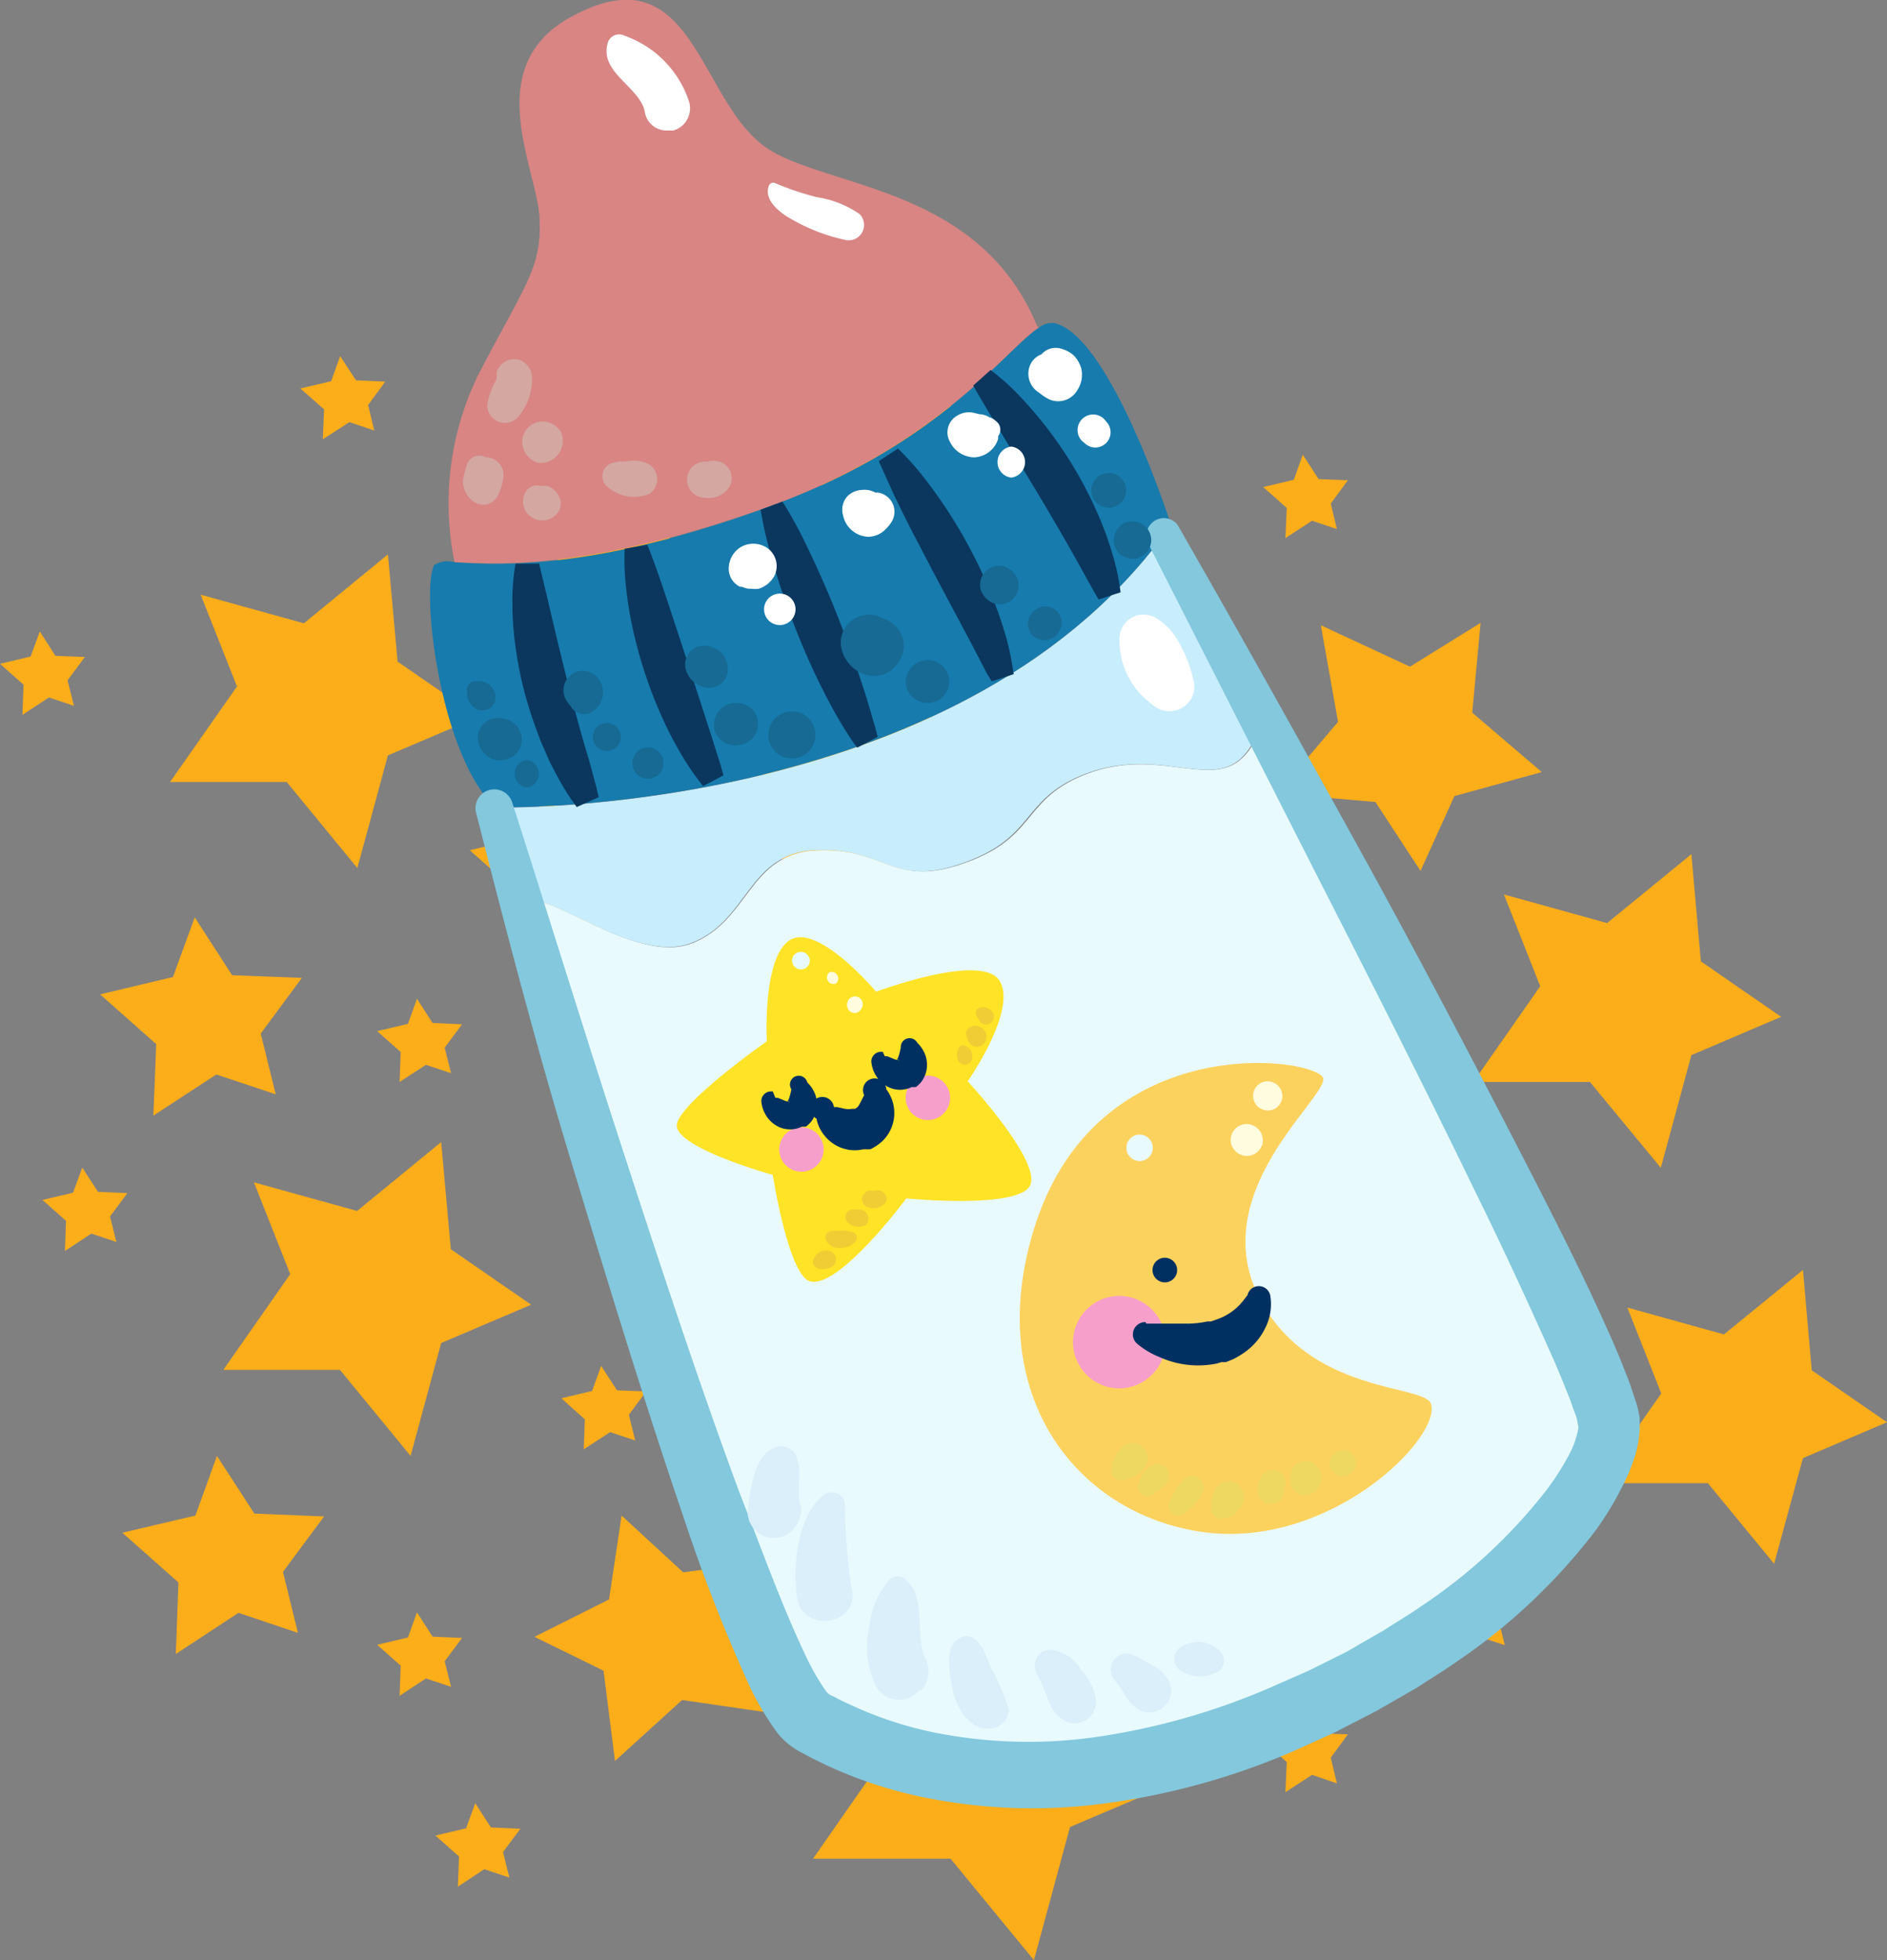 <svg xmlns="http://www.w3.org/2000/svg" viewBox="0 0 85.76 89.06"><rect x="0" y="0" width="85.76" height="89.06" fill="#808080" stroke="none"/><defs><style>.cls-1{isolation:isolate;}.cls-2{fill:#fbad1a;}.cls-3{fill:#e9faff;}.cls-4{fill:#c8edfc;}.cls-5{fill:#177bad;}.cls-6{fill:#d88584;}.cls-7{mix-blend-mode:multiply;}.cls-8{fill:#83c8dd;}.cls-9{fill:#0b375e;}.cls-10{fill:#ffe326;}.cls-11{fill:#003061;}.cls-12{fill:#f79fcb;}.cls-13{fill:#f0cd35;}.cls-14{fill:#fffce0;}.cls-15{fill:#fcd25e;}.cls-16{fill:#eed862;}.cls-17{fill:#d4a7a1;}.cls-18{fill:#fff;}.cls-19{fill:#166a94;}.cls-20{fill:#daeff9;}</style></defs><title>sect3-born</title><g class="cls-1"><g id="Layer_1" data-name="Layer 1"><polygon class="cls-2" points="13.03 35.53 16.24 39.44 17.63 34.32 21.72 32.58 18.07 30.06 17.63 25.19 13.81 28.32 9.12 27.02 10.77 31.19 7.73 35.53 13.03 35.53"/><polygon class="cls-2" points="25.28 27.06 28.13 25.19 30.84 26.09 30.16 23.33 32.02 20.8 28.85 20.68 27.16 18.05 26.17 20.76 22.86 21.55 25.4 23.81 25.28 27.06"/><polygon class="cls-2" points="6.97 50.69 9.83 48.82 12.53 49.72 11.85 46.96 13.72 44.43 10.55 44.31 8.85 41.68 7.86 44.39 4.55 45.18 7.1 47.44 6.97 50.69"/><polygon class="cls-2" points="26.18 37.93 24.81 35.82 24.02 38 21.35 38.63 23.4 40.45 23.3 43.07 25.6 41.57 27.78 42.3 27.23 40.07 28.73 38.03 26.18 37.93"/><polygon class="cls-2" points="32.02 39.03 37.32 39.03 40.54 42.94 41.93 37.81 46.02 36.08 42.36 33.56 41.93 28.69 38.11 31.82 33.41 30.51 35.06 34.69 32.02 39.03"/><polygon class="cls-2" points="19.66 46.48 18.95 45.38 18.54 46.52 17.14 46.85 18.21 47.8 18.16 49.16 19.36 48.38 20.5 48.76 20.21 47.6 21 46.54 19.66 46.48"/><polygon class="cls-2" points="14.67 19.96 15.88 19.18 17.01 19.56 16.73 18.4 17.51 17.34 16.18 17.28 15.46 16.18 15.05 17.32 13.65 17.65 14.73 18.6 14.67 19.96"/><polygon class="cls-2" points="2.22 31.69 3.36 32.07 3.07 30.91 3.86 29.85 2.52 29.8 1.81 28.69 1.39 29.83 0 30.16 1.07 31.11 1.02 32.48 2.22 31.69"/><polygon class="cls-2" points="36.61 48.69 33.44 48.56 31.74 45.94 30.75 48.65 27.44 49.44 29.98 51.7 29.86 54.94 32.72 53.07 35.42 53.98 34.74 51.22 36.61 48.69"/><polygon class="cls-2" points="20.05 51.89 16.23 55.02 11.54 53.72 13.19 57.89 10.15 62.24 15.45 62.24 18.66 66.15 20.05 61.02 24.14 59.28 20.49 56.76 20.05 51.89"/><polygon class="cls-2" points="43.87 48.05 43.15 46.94 42.74 48.08 41.34 48.42 42.41 49.37 42.36 50.73 43.56 49.95 44.7 50.33 44.41 49.16 45.2 48.1 43.87 48.05"/><polygon class="cls-2" points="39.69 27.06 42.75 24.28 46.65 24.86 44.77 21.17 46.22 18.03 42.79 18.49 39.99 15.91 39.42 19.71 36.04 21.42 39.17 22.96 39.69 27.06"/><polygon class="cls-2" points="48.62 34.21 49.82 33.43 50.95 33.81 50.67 32.64 51.45 31.58 50.12 31.53 49.41 30.42 48.99 31.56 47.6 31.89 48.67 32.85 48.62 34.21"/><polygon class="cls-2" points="51.17 44.33 51.05 47.58 53.9 45.7 56.6 46.61 55.92 43.85 57.79 41.32 54.62 41.2 52.92 38.57 51.94 41.28 48.63 42.07 51.17 44.33"/><polygon class="cls-2" points="28.04 63.17 27.32 62.06 26.91 63.2 25.51 63.53 26.58 64.49 26.53 65.85 27.73 65.07 28.87 65.45 28.58 64.28 29.37 63.22 28.04 63.17"/><polygon class="cls-2" points="38.67 67.31 42.2 65 45.55 66.12 44.71 62.69 47.02 59.57 43.09 59.41 40.99 56.16 39.77 59.51 35.67 60.49 38.82 63.29 38.67 67.31"/><polygon class="cls-2" points="5.79 54.21 4.45 54.15 3.74 53.05 3.32 54.19 1.93 54.52 3 55.47 2.95 56.84 4.15 56.05 5.29 56.43 5 55.27 5.79 54.21"/><polygon class="cls-2" points="53.8 55.16 53.09 54.06 52.67 55.2 51.28 55.53 52.35 56.48 52.3 57.85 53.5 57.06 54.64 57.44 54.35 56.28 55.14 55.22 53.8 55.16"/><polygon class="cls-2" points="58.05 60.18 54.23 63.31 49.53 62.01 51.18 66.18 48.14 70.53 53.44 70.53 56.66 74.44 58.05 69.31 62.13 67.57 58.48 65.05 58.05 60.18"/><polygon class="cls-2" points="11.56 68.77 9.86 66.15 8.88 68.86 5.56 69.64 8.11 71.9 7.99 75.15 10.84 73.28 13.54 74.19 12.86 71.42 14.73 68.9 11.56 68.77"/><polygon class="cls-2" points="20.21 75.48 21 74.42 19.66 74.36 18.95 73.26 18.54 74.4 17.14 74.73 18.21 75.68 18.16 77.05 19.36 76.26 20.5 76.64 20.21 75.48"/><polygon class="cls-2" points="34.47 70.98 31.05 71.44 28.25 68.86 27.68 72.67 24.29 74.37 27.43 75.91 27.95 80.01 31 77.24 34.91 77.81 33.02 74.13 34.47 70.98"/><polygon class="cls-2" points="48.63 72.24 44.12 75.94 38.59 74.4 40.53 79.32 36.95 84.45 43.2 84.45 46.99 89.06 48.63 83.01 53.45 80.96 49.15 77.99 48.63 72.24"/><polygon class="cls-2" points="22.31 83.03 21.6 81.93 21.18 83.07 19.79 83.4 20.86 84.35 20.81 85.72 22.01 84.93 23.15 85.31 22.86 84.15 23.65 83.09 22.31 83.03"/><polygon class="cls-2" points="62.73 51.8 62.01 50.69 61.6 51.83 60.2 52.16 61.28 53.12 61.22 54.48 62.42 53.7 63.56 54.08 63.28 52.91 64.06 51.85 62.73 51.8"/><polygon class="cls-2" points="58.42 24.45 59.63 23.66 60.76 24.04 60.48 22.88 61.26 21.82 59.93 21.77 59.21 20.66 58.8 21.8 57.41 22.13 58.48 23.08 58.42 24.45"/><polygon class="cls-2" points="70.07 35.08 66.91 32.38 67.29 28.3 64.08 30.29 60.03 28.41 60.81 32.8 58.05 36.05 62.51 36.44 64.56 39.57 66.1 36.17 70.07 35.08"/><polygon class="cls-2" points="76.87 47.94 80.95 46.2 77.3 43.68 76.87 38.81 73.04 41.94 68.35 40.64 70 44.81 66.96 49.16 72.26 49.16 75.48 53.06 76.87 47.94"/><polygon class="cls-2" points="66.84 58.42 66.43 59.56 65.03 59.89 66.1 60.84 66.05 62.21 67.25 61.42 68.39 61.8 68.1 60.64 68.89 59.58 67.56 59.53 66.84 58.42"/><polygon class="cls-2" points="59.93 78.75 59.21 77.64 58.8 78.78 57.41 79.11 58.48 80.06 58.42 81.43 59.63 80.64 60.76 81.03 60.48 79.86 61.26 78.8 59.93 78.75"/><polygon class="cls-2" points="82.34 62.26 81.94 57.7 78.35 60.63 73.96 59.41 75.5 63.31 72.65 67.39 77.62 67.39 80.63 71.05 81.94 66.25 85.76 64.62 82.34 62.26"/><polygon class="cls-2" points="67.56 72.47 66.84 71.36 66.43 72.5 65.03 72.84 66.1 73.79 66.05 75.15 67.25 74.37 68.39 74.75 68.1 73.58 68.89 72.52 67.56 72.47"/><path class="cls-3" d="M427.5,573.41c0.08,2.06-3.87,8.72-15,13.37-10.8,4.5-18.09,1.8-21.24,0-2.49-1.44-10.1-26.73-13.12-37.09,0.81-.9,5,2.81,7.62,1.79s2.55-4.07,5.64-4.22,3.47,1.64,6.49.66c3.58-1.16,2.79-2.9,5.64-4.07,4.15-1.7,6.81,1.82,8.2-2.54C417.65,552.45,427.4,571.06,427.5,573.41Z" transform="translate(-354.31 -508.62)"/><path class="cls-4" d="M411.69,541.3c-1.39,4.37-4,.84-8.2,2.54-2.86,1.17-2.07,2.9-5.64,4.07-3,1-3.39-.81-6.49-0.66s-3,3.21-5.64,4.22-6.81-2.69-7.62-1.79c-0.79-2.69-1.27-4.37-1.27-4.37s20.85,0.5,30.36-12.37C407.27,533.08,409.13,536.49,411.69,541.3Z" transform="translate(-354.31 -508.62)"/><path class="cls-5" d="M407.19,532.93c-9.51,12.87-30.36,12.37-30.36,12.37-2.48-2.24-3.41-9.76-2.79-11a1.12,1.12,0,0,1,.94-0.13c1.76,0.09,6.12.48,14.4-2.57,7.7-2.83,10.62-7.08,12.15-8.09a0.94,0.94,0,0,1,.69-0.21c2.56,0.56,5.31,9.17,5.31,9.17Z" transform="translate(-354.31 -508.62)"/><path class="cls-6" d="M401.43,523.4l0.09,0.1c-1.53,1-4.45,5.27-12.15,8.09-8.28,3-12.63,2.66-14.4,2.57a13.28,13.28,0,0,1,1.07-8.5c2.16-4.15,2.9-4.87,2.79-7.13s-2.71-6.85,1.41-9.13c5.74-3.17,5.77,4.1,9.13,6.08C392.29,517.19,398.86,517.23,401.43,523.4Z" transform="translate(-354.31 -508.62)"/><g class="cls-7"><path class="cls-8" d="M377.59,545.08c1.68,5.25,3.3,10.5,5,15.72s3.41,10.45,5.31,15.59c1,2.55,1.92,5.14,3.05,7.51a10.93,10.93,0,0,0,.88,1.53l0.09,0.11a0.68,0.68,0,0,0,.26.15c0.32,0.18.57,0.29,0.85,0.42a17.23,17.23,0,0,0,3.61,1.2,21.76,21.76,0,0,0,7.7.2,31.27,31.27,0,0,0,7.53-2.14l1.89-.83,1.75-.87,1.73-1c0.55-.36,1.12-0.69,1.66-1.07a24,24,0,0,0,5.68-5.26,11.78,11.78,0,0,0,1-1.55,4,4,0,0,0,.47-1.33v0h0a1.1,1.1,0,0,1,0,.15l0-.13-0.05-.25a1.53,1.53,0,0,0-.12-0.42c-0.1-.25-0.14-0.42-0.28-0.76-0.24-.61-0.49-1.23-0.77-1.85-1.1-2.47-2.27-5-3.47-7.43-2.39-4.94-4.89-9.85-7.39-14.75l-7.49-14.73,0.12,0.17h0a0.79,0.79,0,0,1,1.15-1.08h0a0.63,0.63,0,0,1,.1.13l0,0c2.75,4.78,5.42,9.58,8.09,14.41s5.23,9.71,7.76,14.62c1.26,2.46,2.52,4.92,3.66,7.48,0.29,0.63.57,1.29,0.84,2,0.13,0.29.29,0.78,0.42,1.18a3.9,3.9,0,0,1,.16.57l0.05,0.25,0,0.13c0-.14,0,0.23,0,0.21v0.16a4.79,4.79,0,0,1-.28,1.45,8,8,0,0,1-.48,1.13,14.58,14.58,0,0,1-1.2,2,26.77,26.77,0,0,1-6.33,6c-0.59.42-1.2,0.78-1.8,1.18l-1.86,1.07-1.94,1-1.88.85a32.27,32.27,0,0,1-8.33,2.33,24.66,24.66,0,0,1-8.73-.31,20.07,20.07,0,0,1-4.2-1.43c-0.34-.17-0.71-0.34-1-0.51a3.54,3.54,0,0,1-.61-0.38,3.2,3.2,0,0,1-.62-0.64,13,13,0,0,1-1.18-2,76.09,76.09,0,0,1-3.06-7.84c-1.79-5.25-3.39-10.53-5-15.82s-3-10.62-4.37-16A0.79,0.79,0,0,1,377.59,545.08Z" transform="translate(-354.31 -508.62)"/></g><path class="cls-9" d="M378.8,534.18l0.4,1.67c0.23,1,.55,2.34.88,3.66s0.69,2.64,1,3.64l0.33,1.22,0.11,0.47-1,.45-0.29-.41a11,11,0,0,1-.67-1.14c-0.13-.24-0.27-0.5-0.39-0.79s-0.27-.58-0.38-0.91a18.84,18.84,0,0,1-.65-2,17.5,17.5,0,0,1-.41-2.1,13.91,13.91,0,0,1-.13-1.87,9.55,9.55,0,0,1,.14-1.84h1.05Z" transform="translate(-354.31 -508.62)"/><path class="cls-9" d="M383.73,533.37s0.26,0.64.6,1.63,0.76,2.29,1.19,3.59l1.16,3.59,0.38,1.2,0.13,0.47-0.93.49-0.3-.4a11.35,11.35,0,0,1-.72-1.1,15.85,15.85,0,0,1-.85-1.65,20.42,20.42,0,0,1-1.32-4,16.29,16.29,0,0,1-.3-1.82,10.87,10.87,0,0,1-.07-1.82Z" transform="translate(-354.31 -508.62)"/><path class="cls-9" d="M389.87,531.41a17.76,17.76,0,0,1,.9,1.6c0.5,1,1.09,2.29,1.62,3.64s1,2.71,1.32,3.74c0.16,0.52.29,1,.37,1.25l0.12,0.46-0.93.49s-0.13-.16-0.31-0.43-0.43-.67-0.7-1.15a31.36,31.36,0,0,1-1.72-3.64,33.6,33.6,0,0,1-1.27-3.8,17.11,17.11,0,0,1-.39-1.79Z" transform="translate(-354.31 -508.62)"/><path class="cls-9" d="M395.12,529a12.15,12.15,0,0,1,1.22,1.37,21.82,21.82,0,0,1,2.15,3.36,20.3,20.3,0,0,1,1.51,3.72,11.64,11.64,0,0,1,.3,1.3l0.08,0.5-1,.33-0.25-.42L398.53,538l-1.8-3.38-0.95-1.82c-0.3-.58-0.57-1.14-0.8-1.61-0.46-1-.73-1.62-0.73-1.62Z" transform="translate(-354.31 -508.62)"/><path class="cls-9" d="M399.33,525.43a10.71,10.71,0,0,1,1.39,1.26,18.32,18.32,0,0,1,2.45,3.26,17.91,17.91,0,0,1,1,1.95,14.31,14.31,0,0,1,.67,1.8,10.15,10.15,0,0,1,.32,1.32l0.08,0.51-1,.33-0.25-.43-0.62-1.12c-0.51-.92-1.21-2.13-1.93-3.33l-2-3.31c-0.55-.91-0.9-1.53-0.9-1.53Z" transform="translate(-354.31 -508.62)"/><path class="cls-10" d="M399.75,553.2c-0.79-1.34-5.62.48-5.62,0.48s-2.62-3.11-3.9-2.36-1.07,4.61-1.07,4.61-3.8,2.67-4.08,3.73,4.35,2.34,4.35,2.34,0.72,4.59,1.7,4.84c1.32,0.34,4.37-3.77,4.37-3.77s5.35,0.53,5.66-.68-2.87-4.64-2.87-4.64S400.54,554.54,399.75,553.2Zm-8.84-.59a0.4,0.4,0,1,1,.14-0.55A0.4,0.4,0,0,1,390.91,552.62Z" transform="translate(-354.31 -508.62)"/><path class="cls-11" d="M392.21,558.92l0.15,0,0.35,0.08a0.89,0.89,0,0,0,.32,0s0,0,0,0h0L393,559h0l0.08,0,0.09,0h0l0,0a0.05,0.05,0,0,0,0,0,0.43,0.43,0,0,0,.19-0.19c0.12-.21.22-0.45,0.23-0.42a0.53,0.53,0,1,1,1-.28,1.8,1.8,0,0,1,.34.79,1.77,1.77,0,0,1-.51,1.56,2.28,2.28,0,0,1-.56.38l-0.08,0-0.08,0h-0.07l-0.09,0a1.75,1.75,0,0,1-1-.07,1.79,1.79,0,0,1-.77-0.57,1.74,1.74,0,0,1-.29-0.52,1.78,1.78,0,0,1-.06-0.23A0.53,0.53,0,1,1,392.21,558.92Z" transform="translate(-354.31 -508.62)"/><circle class="cls-12" cx="390.73" cy="560.84" r="1.01" transform="translate(-584.34 -233.89) rotate(-30.39)"/><circle class="cls-12" cx="396.48" cy="558.5" r="1.01" transform="translate(-582.42 -231.2) rotate(-30.4)"/><path class="cls-11" d="M389.55,558.5l0.11,0,0.27,0.11a0.72,0.72,0,0,0,.25.07c0.06,0-.07-0.05-0.11,0h0l-0.06,0h0l0.06,0a0.14,0.14,0,1,1,0,0s0,0,0,0a0.33,0.33,0,0,0,.11-0.19c0.07-.19.09-0.39,0.1-0.37a0.4,0.4,0,1,1,.72-0.32,1.53,1.53,0,0,1,.35.52,1.33,1.33,0,0,1,.06.76,1.27,1.27,0,0,1-.24.51,1.7,1.7,0,0,1-.23.22l-0.05,0h0l-0.07,0h0l-0.07,0a1.2,1.2,0,0,1-.63.12,1.19,1.19,0,0,1-.53-0.17,1.36,1.36,0,0,1-.5-0.52,1.46,1.46,0,0,1-.18-0.58,0.44,0.44,0,0,1,.42-0.45h0.1Z" transform="translate(-354.31 -508.62)"/><path class="cls-11" d="M394.52,556.61l0.11,0,0.27,0.11a0.72,0.72,0,0,0,.25.07c0.06,0-.07-0.05-0.11,0h0l-0.06,0h0l0.06,0a0.14,0.14,0,1,1,0,0s0,0,0,0a0.33,0.33,0,0,0,.11-0.19c0.07-.19.09-0.39,0.1-0.37A0.4,0.4,0,0,1,396,556a1.53,1.53,0,0,1,.35.52,1.33,1.33,0,0,1,.06.76,1.27,1.27,0,0,1-.24.51,1.7,1.7,0,0,1-.23.22l-0.05,0h0l-0.07,0h0l-0.07,0a1.2,1.2,0,0,1-.63.12,1.19,1.19,0,0,1-.53-0.17,1.36,1.36,0,0,1-.5-0.52,1.46,1.46,0,0,1-.18-0.58,0.44,0.44,0,0,1,.42-0.45h0.1Z" transform="translate(-354.31 -508.62)"/><path class="cls-13" d="M392,565.45a0.62,0.62,0,0,0-.5.1,0.57,0.57,0,0,0-.25.41,0.28,0.28,0,0,0,.15.25,0.6,0.6,0,0,0,.3.07,0.88,0.88,0,0,0,.41-0.1A0.4,0.4,0,0,0,392,565.45Z" transform="translate(-354.31 -508.62)"/><path class="cls-13" d="M393.12,564.62a1.38,1.38,0,0,0-.67-0.08c-0.25,0-.6-0.06-0.63.3a0.58,0.58,0,0,0,.63.48,0.94,0.94,0,0,0,.73-0.28A0.27,0.27,0,0,0,393.12,564.62Z" transform="translate(-354.31 -508.62)"/><path class="cls-13" d="M393.32,563.57l-0.07,0-0.11,0c0.05,0,.05,0,0,0l-0.07,0c0.07,0,0,0,0,0a0.35,0.35,0,0,0-.24.59,0.71,0.71,0,0,0,.84.11A0.42,0.42,0,0,0,393.32,563.57Z" transform="translate(-354.31 -508.62)"/><path class="cls-13" d="M394.31,562.72a0.51,0.51,0,0,0-.27,0l-0.07,0h0a0.39,0.39,0,0,0-.18.76,0.68,0.68,0,0,0,.78-0.24A0.38,0.38,0,0,0,394.31,562.72Z" transform="translate(-354.31 -508.62)"/><path class="cls-13" d="M398.13,556.12a0.22,0.22,0,0,0-.27.16,0.64,0.64,0,0,0,0,.55,0.35,0.35,0,0,0,.59,0A0.5,0.5,0,0,0,398.13,556.12Z" transform="translate(-354.31 -508.62)"/><path class="cls-13" d="M398.88,555.29a0.59,0.59,0,0,0-.25-0.06,0.64,0.64,0,0,0-.2.05,0.31,0.31,0,0,0-.17.46,0.5,0.5,0,0,0,.08.23,0.44,0.44,0,0,0,.48.2,0.44,0.44,0,0,0,.32-0.42A0.48,0.48,0,0,0,398.88,555.29Z" transform="translate(-354.31 -508.62)"/><path class="cls-13" d="M398.94,554.38a0.28,0.28,0,0,0-.18.5,0.45,0.45,0,0,0,.12.19,0.36,0.36,0,0,0,.56-0.44A0.57,0.57,0,0,0,398.94,554.38Z" transform="translate(-354.31 -508.62)"/><path class="cls-14" d="M392,552.8a0.3,0.3,0,0,0,.3.51A0.3,0.3,0,0,0,392,552.8Z" transform="translate(-354.31 -508.62)"/><path class="cls-14" d="M392.91,554a0.41,0.41,0,0,0-.08.41,0.33,0.33,0,0,0,.55.14,0.41,0.41,0,0,0,.13-0.4A0.36,0.36,0,0,0,392.91,554Z" transform="translate(-354.31 -508.62)"/><path class="cls-15" d="M419.35,572.42c-0.25-.92-5.42-0.41-7.75-4.72-2.68-5,3.39-9.46,2.81-10.16-0.8-.95-10.12-2-13,6.59-2.5,7.5,1.54,13.13,7.37,14.07S419.8,574,419.35,572.42Zm-13.3-11.05a0.6,0.6,0,1,1,.65-0.55A0.6,0.6,0,0,1,406.05,561.37Z" transform="translate(-354.31 -508.62)"/><circle class="cls-11" cx="407.27" cy="566.35" r="0.56" transform="translate(-546.69 414.17) rotate(-85.01)"/><circle class="cls-12" cx="405.17" cy="569.6" r="2.1" transform="translate(-551.94 414.86) rotate(-84.99)"/><path class="cls-11" d="M406.41,568.76s0.4,0,1,0h0.9a4.65,4.65,0,0,0,.88-0.1l0.09,0h0l0.07,0,0.26-.09a3,3,0,0,0,.33-0.14,2.63,2.63,0,0,0,.57-0.39c0.31-.28.49-0.6,0.49-0.55a0.53,0.53,0,0,1,1.05.06,2.38,2.38,0,0,1-.2,1.33,2.9,2.9,0,0,1-.85,1.09,3.64,3.64,0,0,1-.68.42l-0.3.12-0.07,0-0.13,0-0.2.06a4.24,4.24,0,0,1-2.61-.29,3.71,3.71,0,0,1-1-.59,0.56,0.56,0,0,1,.36-1h0Z" transform="translate(-354.31 -508.62)"/><path class="cls-16" d="M406.39,574.52a0.74,0.74,0,0,0-.25-0.25,0.7,0.7,0,0,0-.83.11,1.44,1.44,0,0,0-.48,1.08,0.42,0.42,0,0,0,.53.4,1.87,1.87,0,0,0,.38-0.11,1.35,1.35,0,0,0,.65-0.54A0.67,0.67,0,0,0,406.39,574.52Z" transform="translate(-354.31 -508.62)"/><path class="cls-16" d="M407.29,575.29a0.56,0.56,0,0,0-.52-0.14,1.23,1.23,0,0,0-.69.83,0.42,0.42,0,0,0,.57.57l0.37-.25a0.79,0.79,0,0,0,.42-0.64A0.51,0.51,0,0,0,407.29,575.29Z" transform="translate(-354.31 -508.62)"/><path class="cls-16" d="M408.86,575.82a0.53,0.53,0,0,0-.64-0.08,2.36,2.36,0,0,0-.74,1.08,0.43,0.43,0,0,0,.68.52,2,2,0,0,0,.84-1A0.55,0.55,0,0,0,408.86,575.82Z" transform="translate(-354.31 -508.62)"/><path class="cls-16" d="M410.59,576.09a0.61,0.61,0,0,0-.6-0.16,0.88,0.88,0,0,0-.58.69l-0.06.2c0-.1,0-0.07,0,0.08l0,0.15a0.46,0.46,0,0,0,.05.33,0.45,0.45,0,0,0,.44.23,0.92,0.92,0,0,0,.7-0.31,1.1,1.1,0,0,0,.28-0.49A0.75,0.75,0,0,0,410.59,576.09Z" transform="translate(-354.31 -508.62)"/><path class="cls-16" d="M412.74,576a0.59,0.59,0,0,0-.44-0.57,0.6,0.6,0,0,0-.67.27,1.27,1.27,0,0,0-.16.66,0.6,0.6,0,1,0,1.2,0v0l0-.05A2,2,0,0,0,412.74,576Z" transform="translate(-354.31 -508.62)"/><path class="cls-16" d="M414.24,575.33a0.68,0.68,0,0,0-1.17,0,0.94,0.94,0,0,0-.12.44s0,0,0,.07a0.67,0.67,0,0,0,.16.5,0.69,0.69,0,0,0,.87.11,0.8,0.8,0,0,0,.35-0.48A0.94,0.94,0,0,0,414.24,575.33Z" transform="translate(-354.31 -508.62)"/><path class="cls-16" d="M415,574.6h0a0.6,0.6,0,0,0,0,1h0A0.6,0.6,0,1,0,415,574.6Z" transform="translate(-354.31 -508.62)"/><path class="cls-14" d="M412.27,557.85a0.66,0.66,0,1,0-.51,1.2,0.64,0.64,0,0,0,.64-0.17A0.66,0.66,0,0,0,412.27,557.85Z" transform="translate(-354.31 -508.62)"/><path class="cls-14" d="M410.85,559.7a0.73,0.73,0,0,0-.59.89,0.79,0.79,0,0,0,.35.45,0.73,0.73,0,0,0,1.07-.43A0.74,0.74,0,0,0,410.85,559.7Z" transform="translate(-354.31 -508.62)"/><path class="cls-17" d="M377.73,525.47a0.07,0.07,0,0,0-.13,0,1.16,1.16,0,0,1-.2.37,0.09,0.09,0,0,0,.13.13A0.48,0.48,0,0,0,377.73,525.47Z" transform="translate(-354.31 -508.62)"/><path class="cls-17" d="M378.49,525.77a0.86,0.86,0,0,0-.61-0.81,0.84,0.84,0,0,0-1,.58s0,0.22,0,.29h0v0l-0.06.13a3.52,3.52,0,0,0-.37,1.08,0.81,0.81,0,0,0,1.37.57A2.66,2.66,0,0,0,378.49,525.77Z" transform="translate(-354.31 -508.62)"/><path class="cls-17" d="M376.47,529.4l-0.08,0a0.59,0.59,0,0,0-.86.33,5.41,5.41,0,0,0-.18.71,1.16,1.16,0,0,0,.37.88,0.78,0.78,0,0,0,.76.2A0.81,0.81,0,0,0,377,531a3,3,0,0,0,.19-0.69A0.81,0.81,0,0,0,376.47,529.4Z" transform="translate(-354.31 -508.62)"/><path class="cls-17" d="M379.8,528.24a1,1,0,0,0-.82-0.47h0a0.94,0.94,0,0,0-.91.7,1,1,0,0,0,.66,1.17l0,0A1,1,0,0,0,379.8,528.24Z" transform="translate(-354.31 -508.62)"/><path class="cls-17" d="M379.69,531.12a0.87,0.87,0,0,0-.53-0.42l-0.11,0h-0.17a0.59,0.59,0,0,0-.7.3,0.85,0.85,0,0,0,.14,1,0.89,0.89,0,0,0,1.27,0A0.72,0.72,0,0,0,379.69,531.12Z" transform="translate(-354.31 -508.62)"/><path class="cls-17" d="M378.93,530.66h0Z" transform="translate(-354.31 -508.62)"/><path class="cls-17" d="M383.8,529.71a1.58,1.58,0,0,0-1.06-.12h0l-0.29,0-0.3.06a0.62,0.62,0,0,0-.44.44,0.64,0.64,0,0,0,.29.71,1.8,1.8,0,0,0,1.84.25A0.81,0.81,0,0,0,383.8,529.71Z" transform="translate(-354.31 -508.62)"/><path class="cls-17" d="M387,529.59a0.93,0.93,0,0,0-.52,0h-0.12a0.82,0.82,0,0,0,0,1.65,1.12,1.12,0,0,0,1.1-.5A0.79,0.79,0,0,0,387,529.59Z" transform="translate(-354.31 -508.62)"/><path class="cls-18" d="M385.63,513.25a4.73,4.73,0,0,0-2.92-3,0.54,0.54,0,0,0-.78.32c-0.4,1.39,1.53,2,1.7,3.21a1,1,0,0,0,1,.77l0.28,0A1.05,1.05,0,0,0,385.63,513.25Z" transform="translate(-354.31 -508.62)"/><path class="cls-18" d="M393.38,518.35a4.59,4.59,0,0,0-1.94-.77,12.86,12.86,0,0,1-1.88-.63,0.21,0.21,0,0,0-.31.12c-0.24.65,0.53,1.23,1,1.49a8.42,8.42,0,0,0,2.43.95A0.7,0.7,0,0,0,393.38,518.35Z" transform="translate(-354.31 -508.62)"/><path class="cls-18" d="M403.44,525.32a1.46,1.46,0,0,0-.32-0.54,1.36,1.36,0,0,0-.56-0.31,0.86,0.86,0,0,0-.92.25,0.91,0.91,0,0,0-.47.4,1,1,0,0,0,.35,1.33l0,0h0a2.54,2.54,0,0,0,.37.26,1,1,0,0,0,1.38-.36A1.26,1.26,0,0,0,403.44,525.32Z" transform="translate(-354.31 -508.62)"/><path class="cls-18" d="M399.57,527.75v0a0.66,0.66,0,0,0-.3-0.17,0.88,0.88,0,0,0-.45-0.14h0l-0.28-.07a1,1,0,0,0-.75.15,0.87,0.87,0,0,0-.31,1.17,1.26,1.26,0,0,0,1.1.71,1.19,1.19,0,0,0,1.09-.83,0.75,0.75,0,0,0,0-.13A0.48,0.48,0,0,0,399.57,527.75Z" transform="translate(-354.31 -508.62)"/><path class="cls-18" d="M394.2,531l-0.11,0s-0.08,0,0,0h0l0,0a1,1,0,0,0-.61-0.12,1,1,0,0,0-.63.26,0.9,0.9,0,0,0-.23.87,1.22,1.22,0,0,0,1.15,1,1.15,1.15,0,0,0,.62-0.2,1.84,1.84,0,0,0,.43-0.46A0.88,0.88,0,0,0,394.2,531Z" transform="translate(-354.31 -508.62)"/><path class="cls-18" d="M400.27,528.91a0.71,0.71,0,0,0,0,1.41A0.71,0.71,0,0,0,400.27,528.91Z" transform="translate(-354.31 -508.62)"/><path class="cls-18" d="M389.12,533.48a1.14,1.14,0,0,0-1.15,0,1.16,1.16,0,0,0-.54.94,0.91,0.91,0,0,0,.51.86h0l0.09,0a1,1,0,0,0,.31.09h0.13a1,1,0,0,0,.32,0,1.22,1.22,0,0,0,.7-0.56A1,1,0,0,0,389.12,533.48Z" transform="translate(-354.31 -508.62)"/><path class="cls-18" d="M389.75,535.59a0.71,0.71,0,0,0,0,1.43A0.71,0.71,0,0,0,389.75,535.59Z" transform="translate(-354.31 -508.62)"/><path class="cls-18" d="M404.58,527.77l-0.09-.11a0.68,0.68,0,0,0-1,1l0.11,0.09A0.66,0.66,0,1,0,404.58,527.77Z" transform="translate(-354.31 -508.62)"/><path class="cls-19" d="M376.45,539.67a1.35,1.35,0,0,0-.23-0.1l-0.19,0H376a0.4,0.4,0,0,0-.47.46v0.07a0.84,0.84,0,0,0,.41.72,0.62,0.62,0,0,0,.6,0,0.59,0.59,0,0,0,.29-0.51A0.73,0.73,0,0,0,376.45,539.67Z" transform="translate(-354.31 -508.62)"/><path class="cls-19" d="M378,542a1,1,0,0,0-.5-0.63,1.18,1.18,0,0,0-.81-0.1,0.9,0.9,0,0,0-.63,1.12,1.15,1.15,0,0,0,.48.64,1,1,0,0,0,1,0A0.91,0.91,0,0,0,378,542Z" transform="translate(-354.31 -508.62)"/><path class="cls-19" d="M378.25,543.15a0.63,0.63,0,0,0,0,1.25A0.63,0.63,0,0,0,378.25,543.15Z" transform="translate(-354.31 -508.62)"/><path class="cls-19" d="M381.57,539.54a0.88,0.88,0,1,0-1.53.89,1.41,1.41,0,0,0,.21.28c-0.16-.16-0.06-0.07,0,0a0.7,0.7,0,0,0,.78.34,1,1,0,0,0,.56-0.49A1.05,1.05,0,0,0,381.57,539.54Z" transform="translate(-354.31 -508.62)"/><path class="cls-19" d="M381.89,541.47a0.63,0.63,0,0,0,0,1.27A0.63,0.63,0,0,0,381.89,541.47Z" transform="translate(-354.31 -508.62)"/><circle class="cls-19" cx="29.45" cy="34.67" r="0.71"/><path class="cls-19" d="M387.11,538.29a1.17,1.17,0,0,0-.81-0.33,0.84,0.84,0,0,0-.74.42,0.87,0.87,0,0,0,0,.86l0,0a0.83,0.83,0,0,0,.22.31,1.19,1.19,0,0,0,.76.32,0.85,0.85,0,0,0,.82-0.62A1.08,1.08,0,0,0,387.11,538.29Z" transform="translate(-354.31 -508.62)"/><path class="cls-19" d="M388.07,540.6a1,1,0,0,0-1.21,1.38,1,1,0,0,0,1.21.45A0.95,0.95,0,0,0,388.07,540.6Z" transform="translate(-354.31 -508.62)"/><circle class="cls-19" cx="35.99" cy="33.39" r="1.07"/><path class="cls-19" d="M395.35,537.64a1.38,1.38,0,0,0-1-.94l0.31,0.13a2.62,2.62,0,0,0-.52-0.24,1.29,1.29,0,0,0-1.24.33,1.25,1.25,0,0,0-.33,1.24,1.64,1.64,0,0,0,.8,1,1.41,1.41,0,0,0,1,.13,1.36,1.36,0,0,0,.79-0.61A1.29,1.29,0,0,0,395.35,537.64Z" transform="translate(-354.31 -508.62)"/><path class="cls-19" d="M397.42,539.31a1,1,0,0,0-.92-0.7,1,1,0,0,0-1,.78,0.93,0.93,0,0,0,.41,1,1,1,0,0,0,1.11,0A1,1,0,0,0,397.42,539.31Z" transform="translate(-354.31 -508.62)"/><path class="cls-19" d="M400.58,535a1,1,0,0,0-.64-0.65,0.87,0.87,0,0,0-1.06,1.06,1,1,0,0,0,.65.64A0.86,0.86,0,0,0,400.58,535Z" transform="translate(-354.31 -508.62)"/><path class="cls-19" d="M401.67,536.19a0.86,0.86,0,0,0-.62.58,0.74,0.74,0,0,0,.52.91h0a0.75,0.75,0,0,0,.75-0.2,1,1,0,0,0,.23-0.41A0.74,0.74,0,0,0,401.67,536.19Z" transform="translate(-354.31 -508.62)"/><circle class="cls-19" cx="50.39" cy="22.28" r="0.79"/><circle class="cls-19" cx="51.47" cy="24.54" r="0.85"/><path class="cls-18" d="M408.53,539.45a6,6,0,0,0-.72-1.77,2.71,2.71,0,0,0-1-1,1.09,1.09,0,0,0-1.62.93,3.55,3.55,0,0,0,1.47,3,1.16,1.16,0,0,0,1.36.18A1.12,1.12,0,0,0,408.53,539.45Z" transform="translate(-354.31 -508.62)"/><path class="cls-20" d="M390.62,576.77c0-.26,0-0.53,0-0.79a2.34,2.34,0,0,0-.16-1.29,0.75,0.75,0,0,0-.82-0.33c-1.09.23-1.24,2.08-1.35,2.95a1.19,1.19,0,0,0,.88,1.15,1.22,1.22,0,0,0,1.47-.84,1.14,1.14,0,0,0,.08-0.51A1.25,1.25,0,0,0,390.62,576.77Z" transform="translate(-354.31 -508.62)"/><path class="cls-20" d="M393,580.71a29.94,29.94,0,0,1-.3-3.86,0.62,0.62,0,0,0-1-.27c-1.17,1-1.33,3.08-1.19,4.47C390.68,582.94,393.5,582.47,393,580.71Z" transform="translate(-354.31 -508.62)"/><path class="cls-20" d="M396.35,583.93c-0.49-1.07.13-2.9-1-3.63a0.52,0.52,0,0,0-.61.08,3.73,3.73,0,0,0-.91,2.09,4.08,4.08,0,0,0,.29,2.76,1.19,1.19,0,0,0,2,.14l0,0.12A1.31,1.31,0,0,0,396.35,583.93Z" transform="translate(-354.31 -508.62)"/><path class="cls-20" d="M399.31,584.33c-0.18-.52-0.6-1.69-1.37-1.29s-0.45,1.62-.36,2.22c0.11,0.79.74,2,1.7,1.9a0.89,0.89,0,0,0,.88-0.88A10.15,10.15,0,0,0,399.31,584.33Z" transform="translate(-354.31 -508.62)"/><path class="cls-20" d="M401.43,584.65v0A0.12,0.12,0,1,0,401.43,584.65Z" transform="translate(-354.31 -508.62)"/><path class="cls-20" d="M403.44,584.49a1.84,1.84,0,0,0-1.4-.92,0.72,0.72,0,0,0-.62,1.05c0,0.09.21,0.44,0.16,0.33,0.12,0.3.14,0.33,0.23,0.55a5.25,5.25,0,0,0,.31.73,1.47,1.47,0,0,0,.79.67,1,1,0,0,0,1.22-.93A2.45,2.45,0,0,0,403.44,584.49Z" transform="translate(-354.31 -508.62)"/><path class="cls-20" d="M407.44,585a1.79,1.79,0,0,0-.83-0.76c-0.25-.14-0.49-0.28-0.75-0.4A0.73,0.73,0,0,0,405,585a5.29,5.29,0,0,1,.37.52,1.91,1.91,0,0,0,.76.82A1,1,0,0,0,407.44,585Z" transform="translate(-354.31 -508.62)"/><path class="cls-20" d="M409.86,583.77a1.37,1.37,0,0,0-1.7-.41,0.66,0.66,0,0,0,0,1.27,1.6,1.6,0,0,0,1.61-.13A0.62,0.62,0,0,0,409.86,583.77Z" transform="translate(-354.31 -508.62)"/></g></g></svg>
